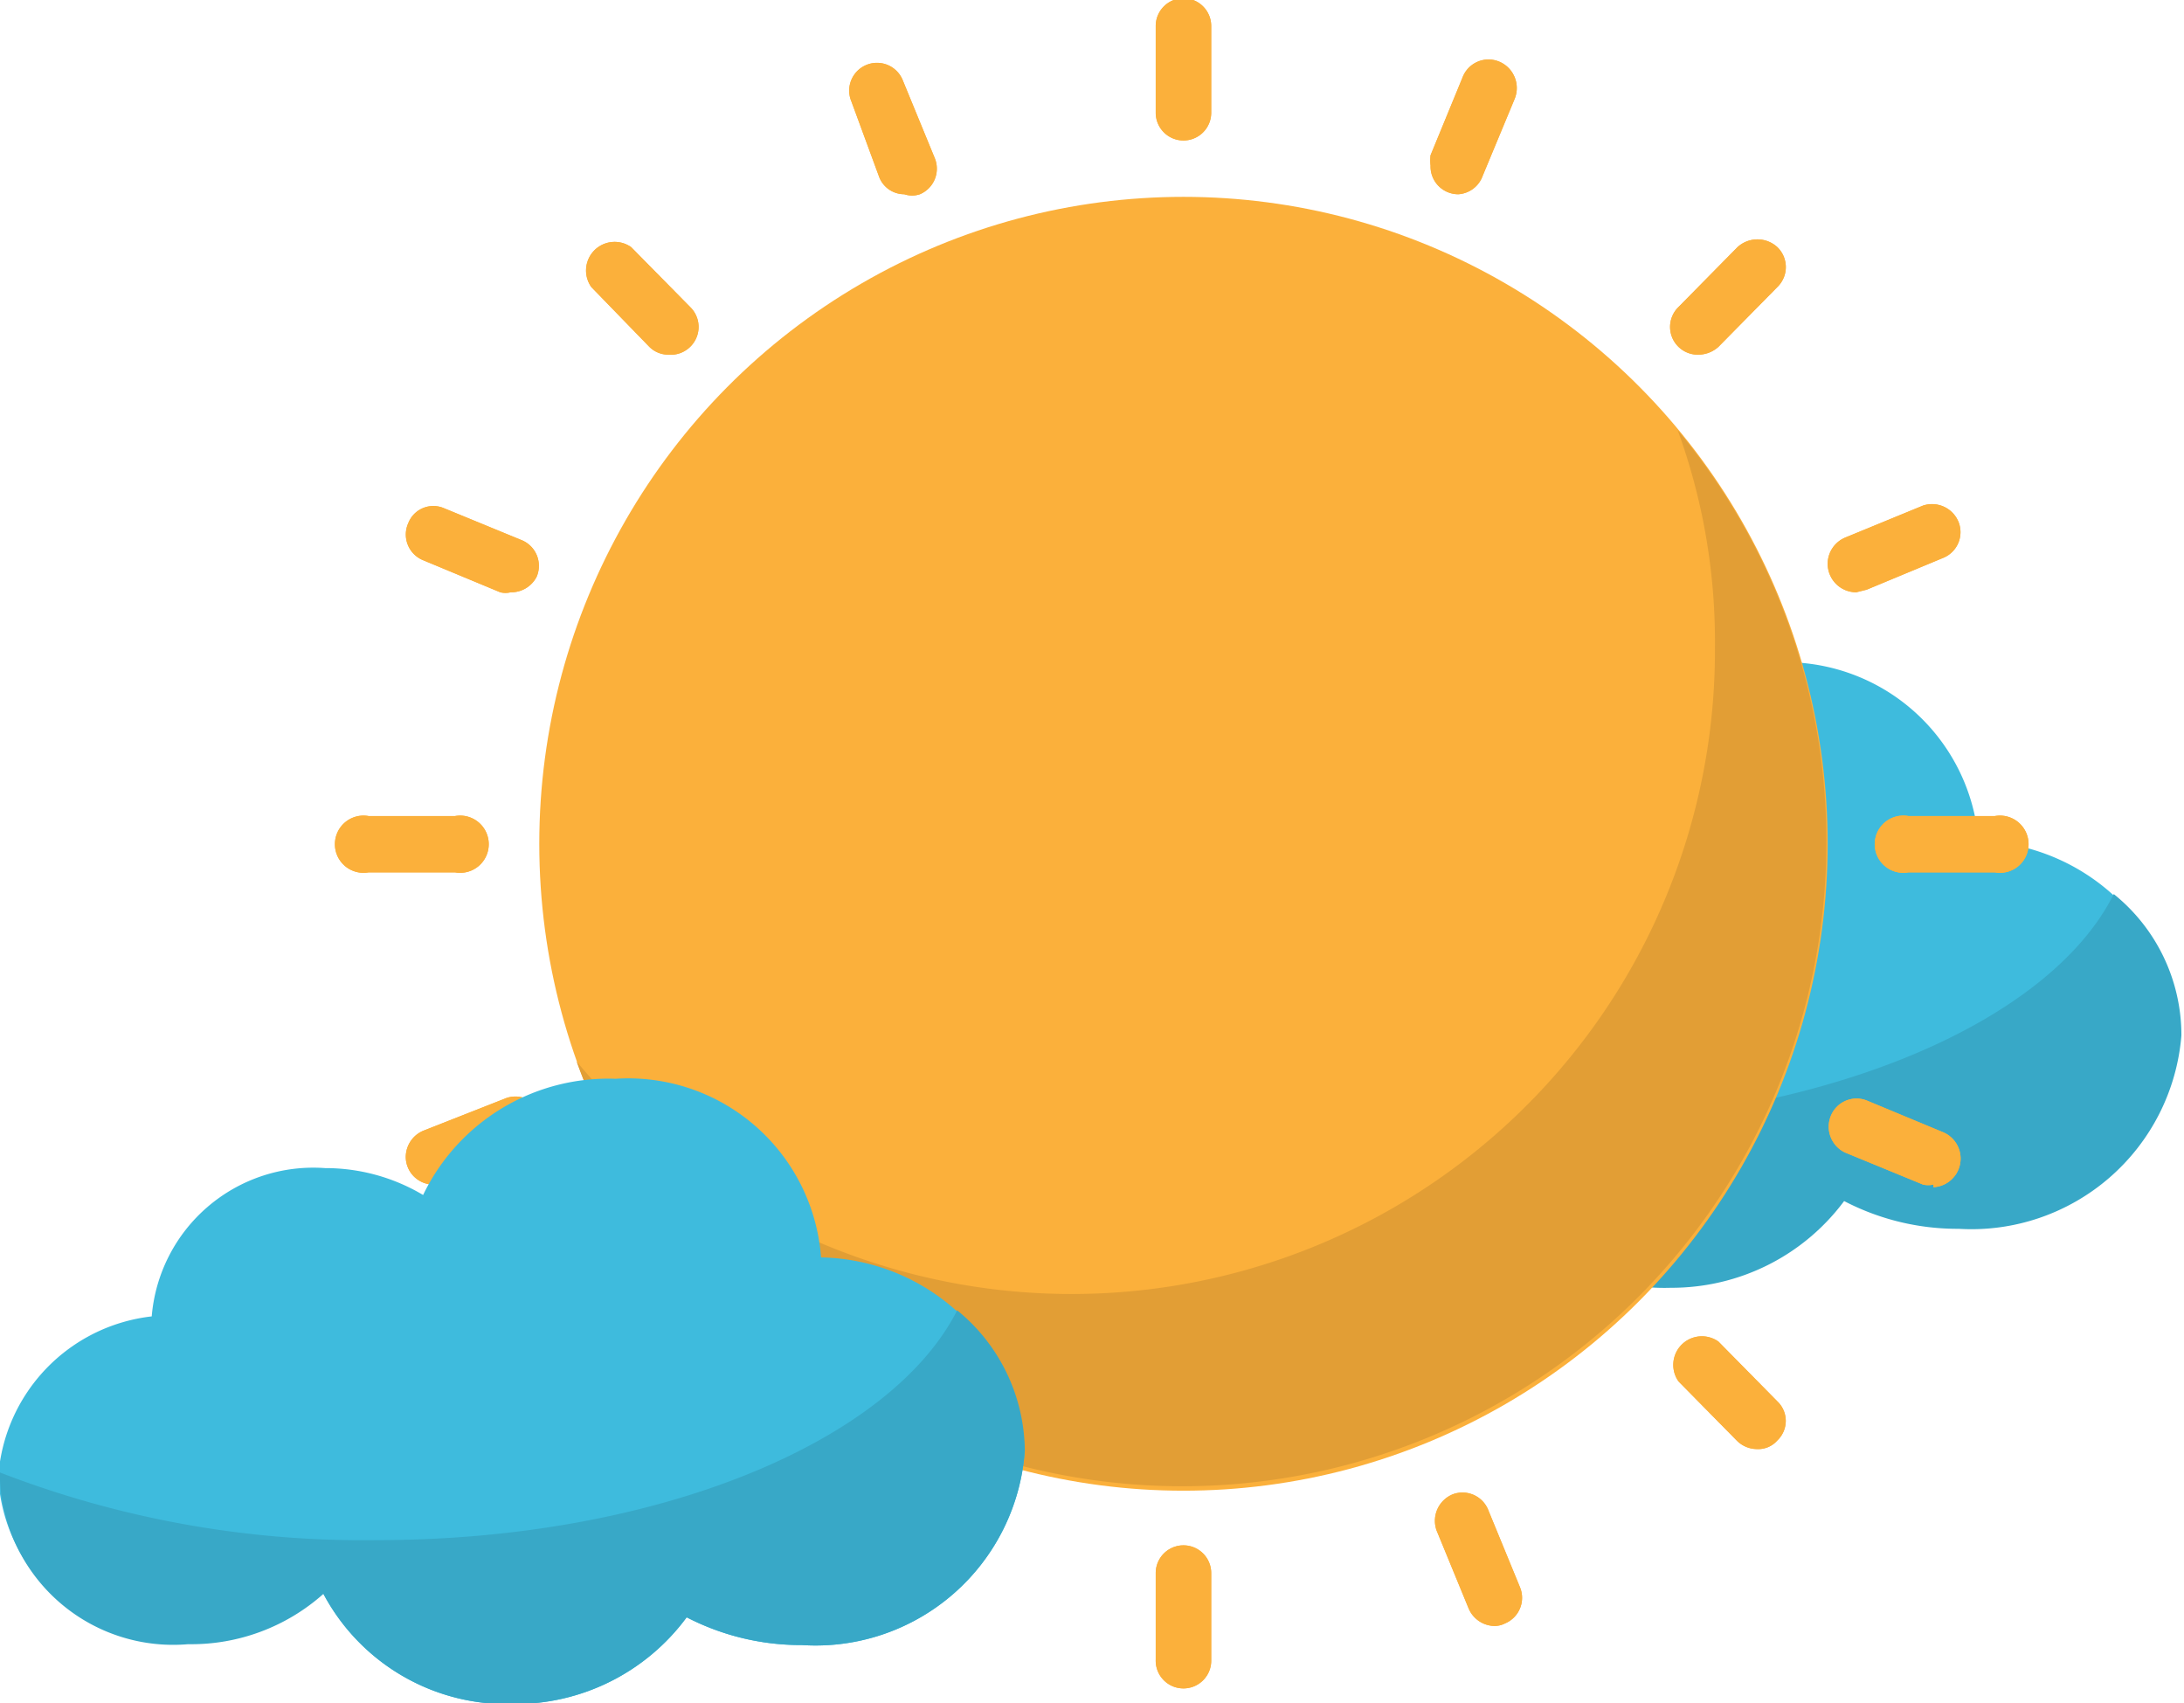 <svg id="Layer_1" data-name="Layer 1" xmlns="http://www.w3.org/2000/svg" viewBox="0 0 25.19 19.64"><defs><style>.cls-1{fill:#fbb03b;}.cls-2{fill:#3ebbdd;}.cls-3{fill:#38a8c7;}.cls-4{fill:#e29e35;}</style></defs><g id="flat"><g id="sunny"><path class="cls-1" d="M16.83,6.38a.32.32,0,0,1-.32-.32v-1a.32.32,0,1,1,.64,0v1A.32.32,0,0,1,16.83,6.38Z" transform="translate(-3.18 -4.76)"/><path class="cls-2" d="M26,14.46h0a2.24,2.24,0,0,0-2.37-2.06,2.35,2.35,0,0,0-2.22,1.35,2.13,2.13,0,0,0-1.14-.32,1.86,1.86,0,0,0-2,1.72v0A2,2,0,0,0,16.52,17a2.05,2.05,0,0,0,2.17,1.89,2.34,2.34,0,0,0,1.57-.58,2.38,2.38,0,0,0,2.18,1.27,2.48,2.48,0,0,0,2-1,2.83,2.83,0,0,0,1.32.32,2.43,2.43,0,0,0,2.57-2.23A2.39,2.39,0,0,0,26,14.46Z" transform="translate(-3.18 -4.76)"/><path class="cls-3" d="M27.56,15.07c-.76,1.52-3.47,2.65-6.69,2.65a11.72,11.72,0,0,1-4.34-.78s0,.06,0,.09a2.05,2.05,0,0,0,2.17,1.89,2.34,2.34,0,0,0,1.57-.58,2.38,2.38,0,0,0,2.18,1.27,2.48,2.48,0,0,0,2-1,2.83,2.83,0,0,0,1.32.32,2.43,2.43,0,0,0,2.57-2.23A2.09,2.09,0,0,0,27.56,15.07Z" transform="translate(-3.18 -4.76)"/><path class="cls-1" d="M22.77,8.85a.32.32,0,0,1-.23-.55l.68-.69a.34.34,0,0,1,.46,0,.32.32,0,0,1,0,.46L23,8.76A.35.35,0,0,1,22.77,8.85Z" transform="translate(-3.18 -4.76)"/><path class="cls-1" d="M26.19,14.82h-1a.33.33,0,1,1,0-.65h1a.33.33,0,1,1,0,.65Z" transform="translate(-3.18 -4.76)"/><path class="cls-1" d="M23.45,21.47a.33.33,0,0,1-.23-.09l-.68-.69a.33.33,0,0,1,.46-.46h0l.68.69a.31.31,0,0,1,0,.45A.29.29,0,0,1,23.45,21.47Z" transform="translate(-3.18 -4.76)"/><path class="cls-1" d="M16.83,24.23a.32.32,0,0,1-.32-.33v-1a.32.32,0,1,1,.64,0v1A.32.32,0,0,1,16.83,24.23Z" transform="translate(-3.18 -4.76)"/><path class="cls-1" d="M10.21,21.47a.33.33,0,0,1-.23-.55l.69-.69a.31.31,0,0,1,.45,0,.32.32,0,0,1,0,.46h0l-.68.69A.32.32,0,0,1,10.21,21.47Z" transform="translate(-3.18 -4.76)"/><path class="cls-1" d="M8.43,14.82h-1a.33.33,0,1,1,0-.65h1a.33.33,0,1,1,0,.65Z" transform="translate(-3.18 -4.76)"/><path class="cls-1" d="M10.89,8.85a.31.31,0,0,1-.22-.09L10,8.07a.33.33,0,0,1,.46-.46l.68.69a.32.32,0,0,1,0,.46A.32.32,0,0,1,10.89,8.85Z" transform="translate(-3.18 -4.76)"/><path class="cls-1" d="M16.83,6.38a.32.32,0,0,1-.32-.32v-1a.32.32,0,1,1,.64,0v1A.32.32,0,0,1,16.83,6.38Z" transform="translate(-3.18 -4.76)"/><path class="cls-1" d="M22.77,8.85a.32.32,0,0,1-.23-.55l.68-.69a.34.34,0,0,1,.46,0,.32.32,0,0,1,0,.46L23,8.76A.35.35,0,0,1,22.77,8.85Z" transform="translate(-3.18 -4.76)"/><path class="cls-1" d="M26.19,14.82h-1a.33.33,0,1,1,0-.65h1a.33.33,0,1,1,0,.65Z" transform="translate(-3.18 -4.76)"/><path class="cls-1" d="M23.45,21.47a.33.33,0,0,1-.23-.09l-.68-.69a.33.33,0,0,1,.46-.46h0l.68.69a.31.31,0,0,1,0,.45A.29.29,0,0,1,23.45,21.47Z" transform="translate(-3.18 -4.76)"/><path class="cls-1" d="M16.83,24.23a.32.32,0,0,1-.32-.33v-1a.32.32,0,1,1,.64,0v1A.32.32,0,0,1,16.83,24.23Z" transform="translate(-3.18 -4.76)"/><path class="cls-1" d="M10.21,21.47a.33.33,0,0,1-.23-.55l.69-.69a.31.31,0,0,1,.45,0,.32.32,0,0,1,0,.46h0l-.68.69A.32.32,0,0,1,10.21,21.47Z" transform="translate(-3.18 -4.76)"/><path class="cls-1" d="M8.43,14.82h-1a.33.33,0,1,1,0-.65h1a.33.33,0,1,1,0,.65Z" transform="translate(-3.18 -4.76)"/><path class="cls-1" d="M10.89,8.85a.31.31,0,0,1-.22-.09L10,8.07a.33.33,0,0,1,.46-.46l.68.69a.32.32,0,0,1,0,.46A.32.32,0,0,1,10.89,8.85Z" transform="translate(-3.18 -4.76)"/><path class="cls-1" d="M20,7a.32.32,0,0,1-.32-.33.5.5,0,0,1,0-.12l.37-.9a.32.32,0,0,1,.42-.18.33.33,0,0,1,.18.43l-.37.89A.32.32,0,0,1,20,7Z" transform="translate(-3.18 -4.76)"/><path class="cls-1" d="M24.59,11.59a.33.33,0,0,1-.33-.33.33.33,0,0,1,.2-.3l.9-.37a.33.33,0,0,1,.41.19.32.32,0,0,1-.17.41l-.89.37Z" transform="translate(-3.18 -4.76)"/><path class="cls-1" d="M25.48,18.42a.27.27,0,0,1-.12,0l-.9-.37a.33.33,0,0,1-.16-.43.32.32,0,0,1,.41-.17l.89.37a.33.33,0,0,1-.12.63Z" transform="translate(-3.18 -4.76)"/><path class="cls-1" d="M20.42,23.51a.33.33,0,0,1-.3-.2l-.37-.9a.33.33,0,0,1,.19-.42.32.32,0,0,1,.4.17l.37.9a.32.32,0,0,1-.17.42A.27.27,0,0,1,20.42,23.51Z" transform="translate(-3.18 -4.76)"/><path class="cls-1" d="M13.25,23.51a.32.32,0,0,1-.32-.32.51.51,0,0,1,0-.13l.37-.9a.32.32,0,0,1,.42-.17.32.32,0,0,1,.18.42l-.37.9A.33.33,0,0,1,13.25,23.51Z" transform="translate(-3.18 -4.76)"/><path class="cls-1" d="M8.18,18.42a.32.32,0,0,1-.32-.32.33.33,0,0,1,.2-.3L9,17.43a.32.32,0,0,1,.42.17A.32.32,0,0,1,9.2,18l-.89.38Z" transform="translate(-3.18 -4.76)"/><path class="cls-1" d="M9.07,11.59a.25.25,0,0,1-.12,0l-.89-.37a.32.32,0,0,1-.17-.43.31.31,0,0,1,.41-.17l.9.37a.32.32,0,0,1,.17.42A.33.33,0,0,1,9.07,11.59Z" transform="translate(-3.18 -4.76)"/><path class="cls-1" d="M13.61,7a.31.31,0,0,1-.29-.2L13,5.93a.32.32,0,0,1,.59-.25l.37.9a.32.32,0,0,1-.17.42A.28.28,0,0,1,13.61,7Z" transform="translate(-3.18 -4.76)"/><path class="cls-1" d="M20,7a.32.32,0,0,1-.32-.33.5.5,0,0,1,0-.12l.37-.9a.32.32,0,0,1,.42-.18.33.33,0,0,1,.18.43l-.37.89A.32.32,0,0,1,20,7Z" transform="translate(-3.18 -4.76)"/><path class="cls-1" d="M24.59,11.59a.33.33,0,0,1-.33-.33.33.33,0,0,1,.2-.3l.9-.37a.33.33,0,0,1,.41.19.32.32,0,0,1-.17.41l-.89.37Z" transform="translate(-3.18 -4.76)"/><path class="cls-1" d="M25.48,18.42a.27.27,0,0,1-.12,0l-.9-.37a.33.33,0,0,1-.16-.43.32.32,0,0,1,.41-.17l.89.37a.33.33,0,0,1-.12.63Z" transform="translate(-3.18 -4.76)"/><path class="cls-1" d="M20.42,23.51a.33.33,0,0,1-.3-.2l-.37-.9a.33.33,0,0,1,.19-.42.32.32,0,0,1,.4.17l.37.9a.32.32,0,0,1-.17.42A.27.27,0,0,1,20.42,23.51Z" transform="translate(-3.18 -4.76)"/><path class="cls-1" d="M13.25,23.51a.32.32,0,0,1-.32-.32.51.51,0,0,1,0-.13l.37-.9a.32.32,0,0,1,.42-.17.32.32,0,0,1,.18.42l-.37.9A.33.33,0,0,1,13.25,23.51Z" transform="translate(-3.18 -4.76)"/><path class="cls-1" d="M8.18,18.42a.32.32,0,0,1-.32-.32.33.33,0,0,1,.2-.3L9,17.43a.32.32,0,0,1,.42.17A.32.32,0,0,1,9.2,18l-.89.38Z" transform="translate(-3.18 -4.76)"/><path class="cls-1" d="M9.07,11.59a.25.25,0,0,1-.12,0l-.89-.37a.32.32,0,0,1-.17-.43.31.31,0,0,1,.41-.17l.9.37a.32.32,0,0,1,.17.42A.33.33,0,0,1,9.07,11.59Z" transform="translate(-3.18 -4.76)"/><path class="cls-1" d="M13.61,7a.31.31,0,0,1-.29-.2L13,5.93a.32.32,0,0,1,.59-.25l.37.9a.32.32,0,0,1-.17.42A.28.28,0,0,1,13.61,7Z" transform="translate(-3.18 -4.76)"/><ellipse class="cls-1" cx="13.65" cy="9.73" rx="7.43" ry="7.46"/><path class="cls-4" d="M22.53,9.72a7.11,7.11,0,0,1,.43,2.5A7.42,7.42,0,0,1,9.83,17a7.43,7.43,0,1,0,12.7-7.28Z" transform="translate(-3.18 -4.76)"/></g></g><path class="cls-2" d="M12.65,19.26h0a2.23,2.23,0,0,0-2.37-2.06,2.37,2.37,0,0,0-2.22,1.34,2.2,2.2,0,0,0-1.13-.31,1.87,1.87,0,0,0-2,1.71v0a2,2,0,0,0-1.77,1.85,2,2,0,0,0,2.17,1.89,2.29,2.29,0,0,0,1.56-.58A2.4,2.4,0,0,0,9.1,24.41a2.46,2.46,0,0,0,2-1,2.87,2.87,0,0,0,1.33.32A2.42,2.42,0,0,0,15,21.49,2.4,2.4,0,0,0,12.65,19.26Z" transform="translate(-3.18 -4.76)"/><path class="cls-3" d="M14.22,19.87c-.77,1.52-3.47,2.65-6.7,2.65a11.6,11.6,0,0,1-4.34-.78v.09a2,2,0,0,0,2.17,1.89,2.29,2.29,0,0,0,1.56-.58A2.4,2.4,0,0,0,9.1,24.41a2.46,2.46,0,0,0,2-1,2.87,2.87,0,0,0,1.33.32A2.42,2.42,0,0,0,15,21.49,2.11,2.11,0,0,0,14.22,19.87Z" transform="translate(-3.18 -4.76)"/></svg>